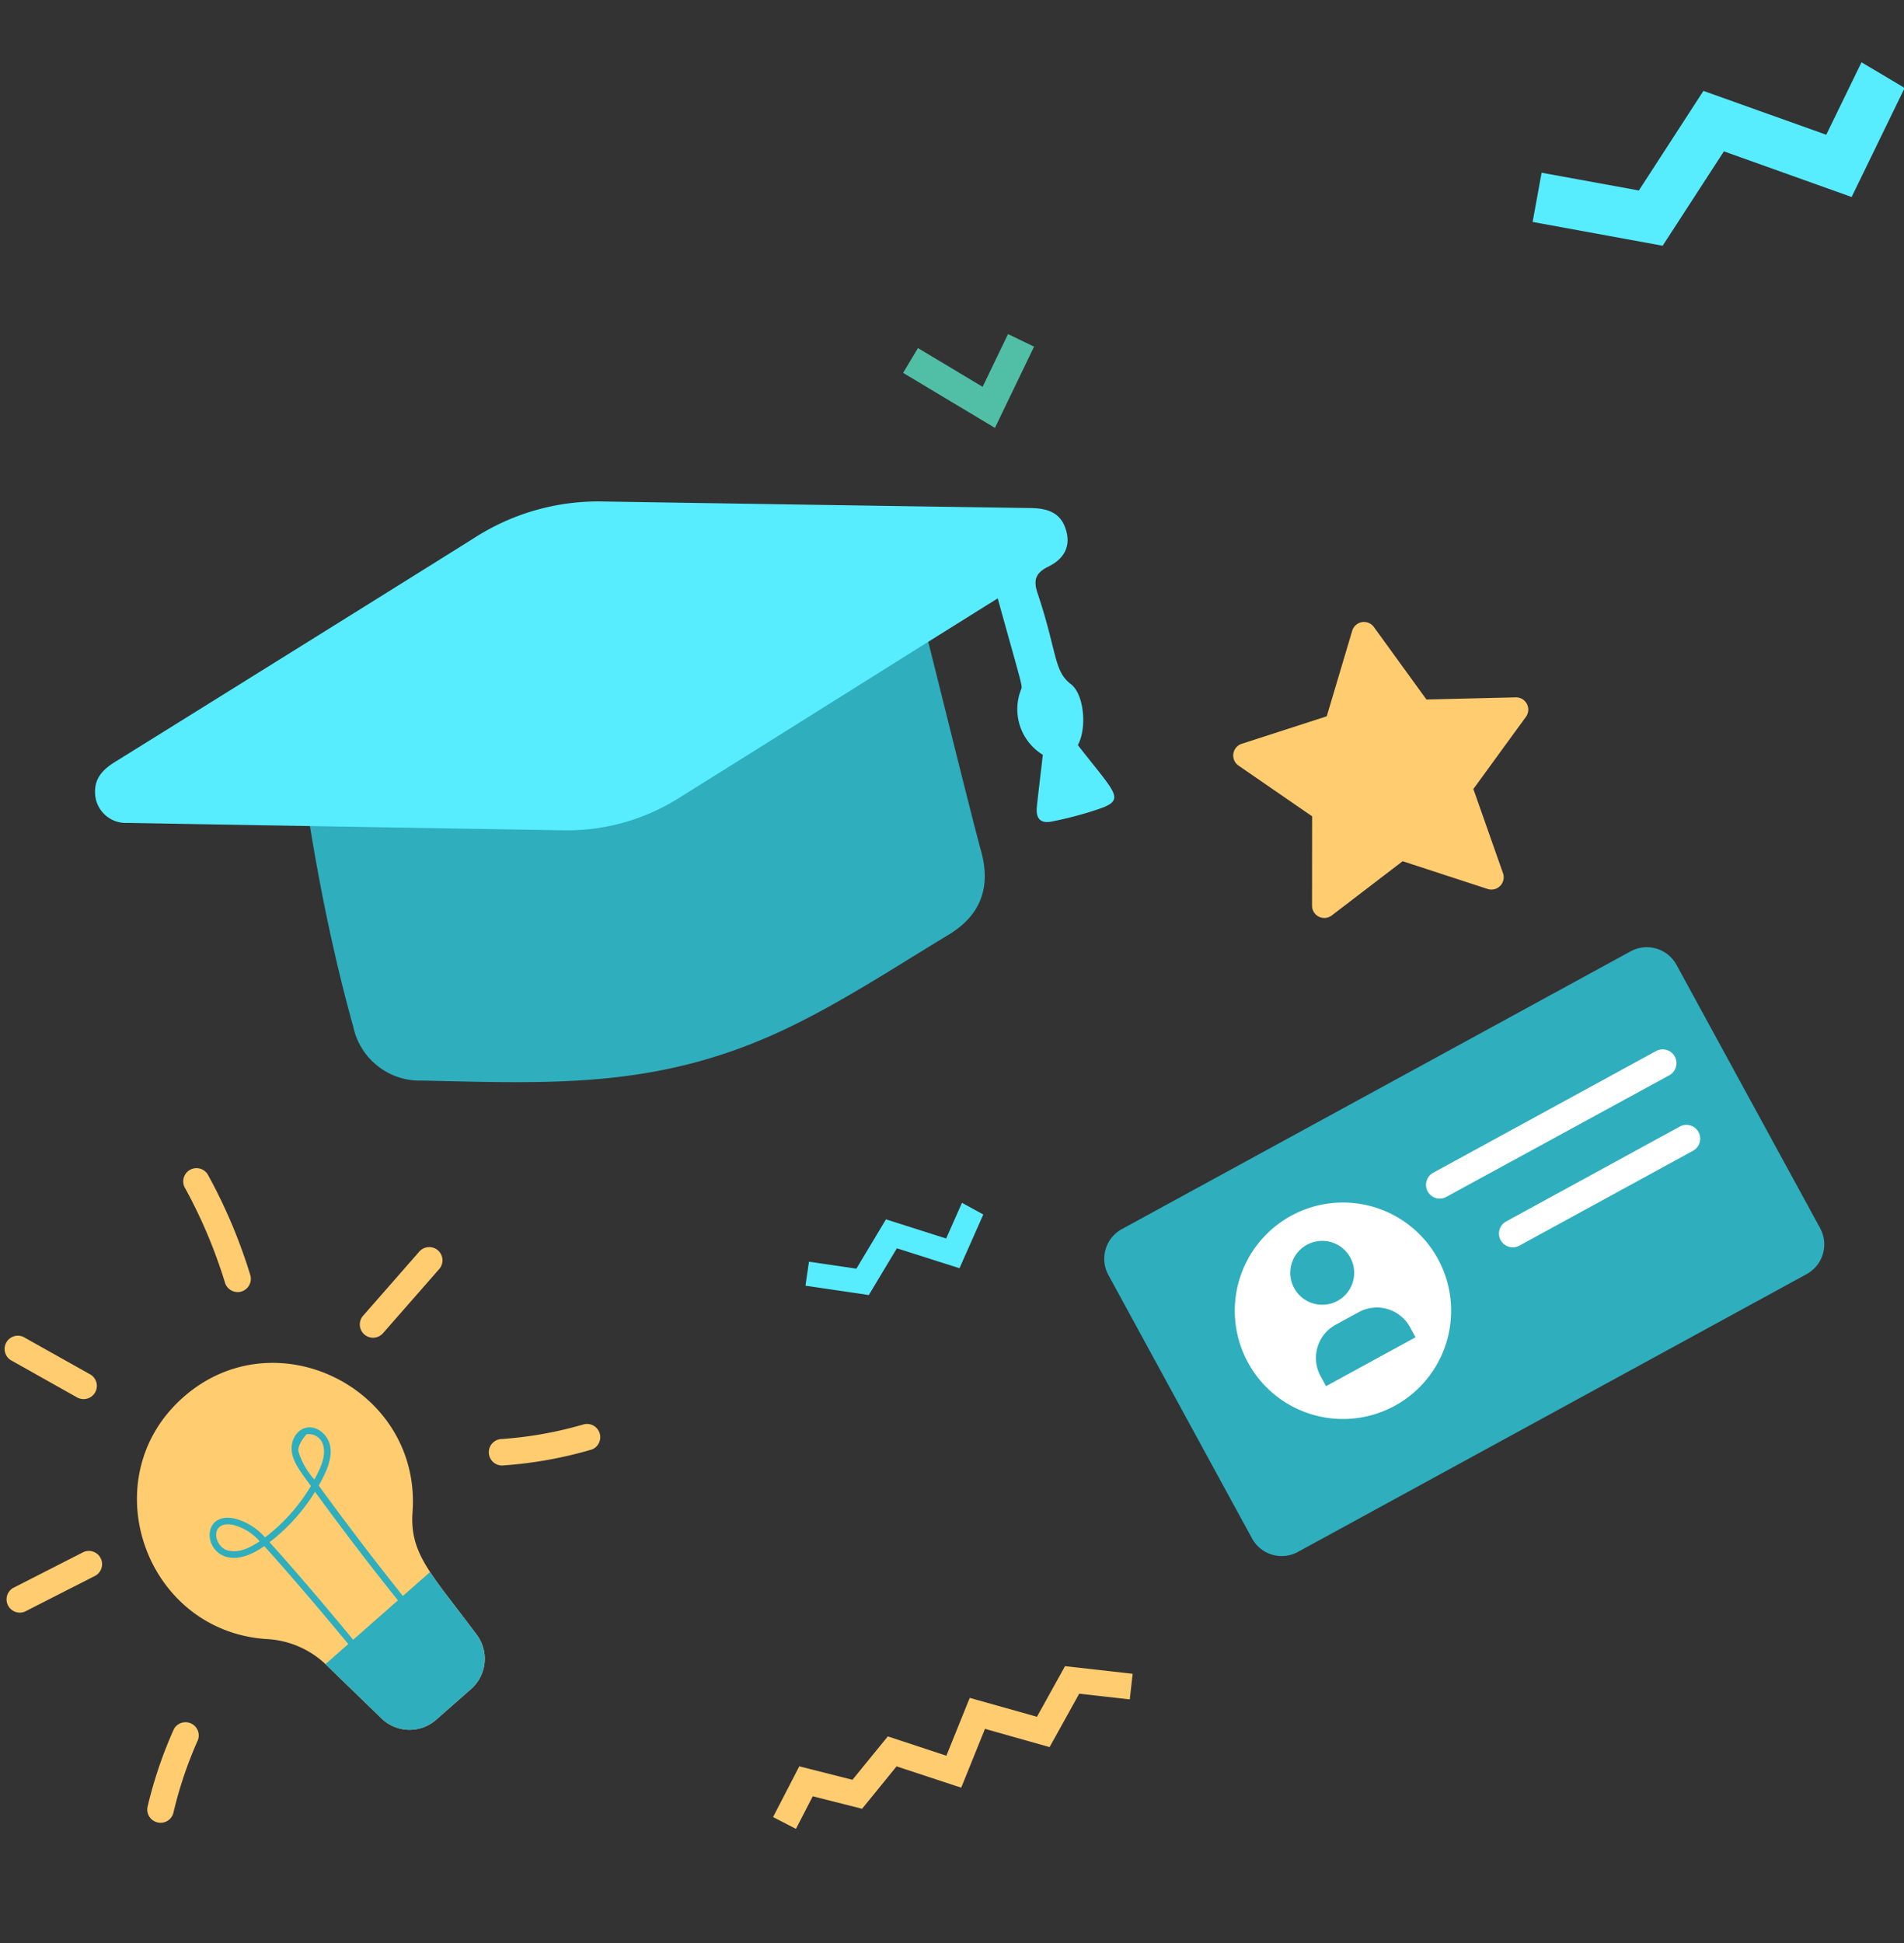 <svg xmlns="http://www.w3.org/2000/svg" width="215.634" height="219.958" viewBox="0 0 215.634 219.958">
  <rect x="0" y="0" width="215.634" height="219.958" fill="#333333" stroke="none"/>
  <g id="illu" transform="translate(-113.157 258.305) rotate(-49)">
    <g id="Layer_1" data-name="Layer 1" transform="translate(0 -0.002)">
      <path id="Path_2964" data-name="Path 2964" d="M303.5,228.314l-4.225,1.3-2.836-6.567-6.41,1.133L287.1,219.61l-2.312,1.483L288.7,227.2l6.076-1.073,2.951,6.832,6.359-1.953Z" transform="translate(-65.602 -140.824)" fill="#57edff"/>
      <g id="Group_1039" data-name="Group 1039" transform="translate(16.432 -43.216) rotate(17)">
        <path id="Path_2965" data-name="Path 2965" d="M13.015.22C-.7,2.477-4.776,20.479,6.628,28.531A10.456,10.456,0,0,1,10.7,34.588l2.074,8.371a4.561,4.561,0,0,0,5.167,3.4l5.2-.854a4.554,4.554,0,0,0,3.8-4.88c-.718-8.644-1.611-11.78,1.2-15.634C36.357,13.712,26.733-2.048,13.015.22Z" transform="translate(150.552 31.954)" fill="#ffcc70"/>
        <path id="Path_2966" data-name="Path 2966" d="M7.528,26.4C6.635,18.989,5.375,11.17,4.955,8.953-2.906,9.387.083,1.1,3.71,4.471A6.86,6.86,0,0,1,5.555,8.16a20.327,20.327,0,0,0,7.489-2.182c-.126-1.826-.3-3.212.2-4.381.771-1.765,3.007-2.246,3.918-.524a2.752,2.752,0,0,1,.154,2.153c-.527,1.46-2.114,2.426-3.495,3.179.413,5.888.983,11.823,1.7,17.665l-.739.093c-.718-5.741-1.277-11.587-1.69-17.382a21.042,21.042,0,0,1-7.4,2.11c.538,2.838,1.726,10.46,2.566,17.414ZM1.22,7.205c.718.754,1.87,1.076,3.588,1.008a5.987,5.987,0,0,0-1.6-3.2c-1.966-1.812-3.165.926-2,2.189ZM13.93,1.884a8.317,8.317,0,0,0-.165,3.685c1.123-.639,2.426-1.435,2.849-2.609a1.694,1.694,0,0,0-.872-2.2C15.652.753,14.231,1.206,13.93,1.884Z" transform="translate(157.442 42.376)" fill="#2faebd"/>
        <path id="Path_2967" data-name="Path 2967" d="M0,2.566a.973.973,0,0,0,.061.208l2.074,8.371a4.561,4.561,0,0,0,5.167,3.4l5.2-.854a4.554,4.554,0,0,0,3.8-4.88c-.319-3.843-.671-6.6-.718-8.813Z" transform="translate(161.188 63.768)" fill="#2faebd"/>
        <path id="Path_2968" data-name="Path 2968" d="M4.312,9.768l-4.1-7.5A1.5,1.5,0,1,1,2.838.833l4.1,7.485A1.5,1.5,0,0,1,4.312,9.754Z" transform="translate(149.086 16.155)" fill="#ffcc70"/>
        <path id="Path_2969" data-name="Path 2969" d="M10.306,3.77,1.367,2.988A1.5,1.5,0,0,1,1.626.006l8.942.782a1.5,1.5,0,0,1-.262,2.982Z" transform="translate(134.129 40.263)" fill="#ffcc70"/>
        <path id="Path_2970" data-name="Path 2970" d="M.438,8.2a1.493,1.493,0,0,1,0-2.113A48.7,48.7,0,0,1,7.615.223,1.5,1.5,0,0,1,9.276,2.709a45.933,45.933,0,0,0-6.71,5.5A1.493,1.493,0,0,1,.438,8.2Z" transform="translate(135.133 63.244)" fill="#ffcc70"/>
        <path id="Path_2971" data-name="Path 2971" d="M1.109,14.865a1.5,1.5,0,0,1-1.059-1.83A56.852,56.852,0,0,0,1.9,1.416a1.5,1.5,0,0,1,2.989.161A60.031,60.031,0,0,1,2.943,13.806a1.5,1.5,0,0,1-1.834,1.059Z" transform="translate(174.378 10.652)" fill="#ffcc70"/>
        <path id="Path_2972" data-name="Path 2972" d="M.064,4.729a1.5,1.5,0,0,1,1-1.866l9.294-2.8a1.5,1.5,0,0,1,.865,2.871l-9.294,2.8A1.5,1.5,0,0,1,.064,4.729Z" transform="translate(184.643 32.282)" fill="#ffcc70"/>
        <path id="Path_2973" data-name="Path 2973" d="M10.508,6.606a1.457,1.457,0,0,1-.405-.057A47.1,47.1,0,0,1,.795,2.82,1.5,1.5,0,1,1,2.2.176a43.86,43.86,0,0,0,8.712,3.495,1.5,1.5,0,0,1-.406,2.935Z" transform="translate(189.455 55.135)" fill="#ffcc70"/>
      </g>
      <path id="Path_2974" data-name="Path 2974" d="M973.264,287.85l-3.939-9.313-9.9-2.031a1.389,1.389,0,0,1-.63-2.411l7.64-6.63L965.3,257.411a1.392,1.392,0,0,1,2.11-1.344l8.659,5.22,9.2-4.177a1.389,1.389,0,0,1,1.926,1.582l-2.287,9.87,6.817,7.468a1.389,1.389,0,0,1-.9,2.321l-10.075.868-4.994,8.791a1.392,1.392,0,0,1-2.492-.16Z" transform="translate(-669.501 -178.75)" fill="#ffcc70"/>
      <path id="Path_2975" data-name="Path 2975" d="M1168.523,255.99l-2.2,8.848-14.632-1.963-4.806,12.542-11.188.323.164,5.661,14.959-.429,4.561-11.887,15.217,2.045,3.305-13.319Z" transform="matrix(0.485, 0.875, -0.875, 0.485, 59.429, -1066.937)" fill="#57edff"/>
      <path id="Path_2976" data-name="Path 2976" d="M1022.091,77.009l-9.849,2.688-2.122-11.935,3.222-.573,1.495,8.405,6.392-1.745Z" transform="translate(-705.691 -46.94)" fill="#50bfa5"/>
      <g id="Group_1038" data-name="Group 1038" transform="matrix(0.766, 0.643, -0.643, 0.766, 224.685, 54.843)">
        <path id="Path_2977" data-name="Path 2977" d="M230.918,39.422,169.1,61.48a3.831,3.831,0,0,1-4.894-2.321L152.8,27.168a3.831,3.831,0,0,1,2.315-4.894L216.934.222a3.831,3.831,0,0,1,4.894,2.321l11.41,31.985a3.834,3.834,0,0,1-2.321,4.894Z" transform="translate(-106.593 0.002)" fill="#2faebd"/>
        <path id="Path_2978" data-name="Path 2978" d="M221.415,84.663a12.251,12.251,0,1,1-15.654-7.423A12.251,12.251,0,0,1,221.415,84.663Z" transform="translate(-138.063 -53.461)" fill="#fff"/>
        <path id="Path_2979" data-name="Path 2979" d="M227.835,92.283a3.617,3.617,0,1,1-4.614-2.188,3.617,3.617,0,0,1,4.614,2.188Z" transform="translate(-154.265 -62.795)" fill="#2faebd"/>
        <path id="Path_2980" data-name="Path 2980" d="M4.28,0H7.263a4.28,4.28,0,0,1,4.28,4.28v1.3H0V4.28A4.28,4.28,0,0,1,4.28,0Z" transform="translate(66.712 38.191) rotate(-19.63)" fill="#2faebd"/>
        <path id="Path_2981" data-name="Path 2981" d="M278,51.705a1.561,1.561,0,0,1-.527-3.032L304.5,39.029a1.564,1.564,0,1,1,1.043,2.947L278.526,51.6A1.573,1.573,0,0,1,278,51.705Z" transform="translate(-193.124 -27.19)" fill="#fff"/>
        <path id="Path_2982" data-name="Path 2982" d="M302.209,78.985a1.561,1.561,0,0,1-.524-3.032l21.1-7.534a1.561,1.561,0,1,1,1.049,2.941l-21.1,7.534A1.561,1.561,0,0,1,302.209,78.985Z" transform="translate(-210.038 -47.735)" fill="#fff"/>
      </g>
      <path id="Path_2983" data-name="Path 2983" d="M19.02,0c3.993,3.186,10.939,13.447,19.794,20.631,5.172,4.21,9.175,3.139,15.79,3.936,31.384,3.8,22.881,10.21,26.646,10.861C80.18,37.891,70.389,58.7,68.574,62.877c-1.686,3.874-4.6,5.607-8.818,5.022C53.265,67,46.717,66.347,40.324,64.951,23.944,61.4,14.831,53.205,3.085,43.259A7.7,7.7,0,0,1,.82,33.593C8.34,16.2,18.208,1.6,19.02,0Z" transform="matrix(0.985, 0.174, -0.174, 0.985, 212.748, -10.843)" fill="#2faebd"/>
      <path id="Path_2984" data-name="Path 2984" d="M90.634,67.166c-.14,6.837.383,8.208-2.555,7.174a41.3,41.3,0,0,1-5.172-2.3c-1.174-.61-1.22-1.412-.264-2.374,1.391-1.4,2.824-2.757,4.215-4.138a6.056,6.056,0,0,1,2.658-7.251c.517-.3.14.336,4.51-9.723-14.482-1.784-24.65-2.979-42.287-5.146a23.756,23.756,0,0,1-12.532-5.451Q20.314,22.148,1.452,6.327A3.484,3.484,0,0,1,.883,1.186C1.917-.045,3.293-.107,4.772.079,8.8.6,48.254,5.484,52.262,5.954a25.943,25.943,0,0,1,13.965,6q18.557,15.516,37.167,31.033c1.7,1.422,2.162,2.726,1.552,4.3-.652,1.733-2.069,2.586-4.251,2.069-1.552-.341-2.255.134-2.793,1.577-2.431,6.543-4.138,7.991-3.543,10.38C94.808,63.173,92.62,66.364,90.634,67.166Z" transform="matrix(0.985, 0.174, -0.174, 0.985, 208.027, -18.53)" fill="#57edff"/>
      <path id="Path_2985" data-name="Path 2985" d="M6.284,173.91l2.8,5.545,6.335-.2,2.7,6.44,6.679-2.3,3.378,7.149,6.41-1.359,4.373,6.347-2.4,1.655-3.273-4.744-6.763,1.435L23.282,187l-6.79,2.336-2.984-7.107-6.184.2-2.6-5.142-4.032.982L0,175.438Z" transform="translate(171.384 -58.476)" fill="#ffcc70"/>
    </g>
  </g>
</svg>
